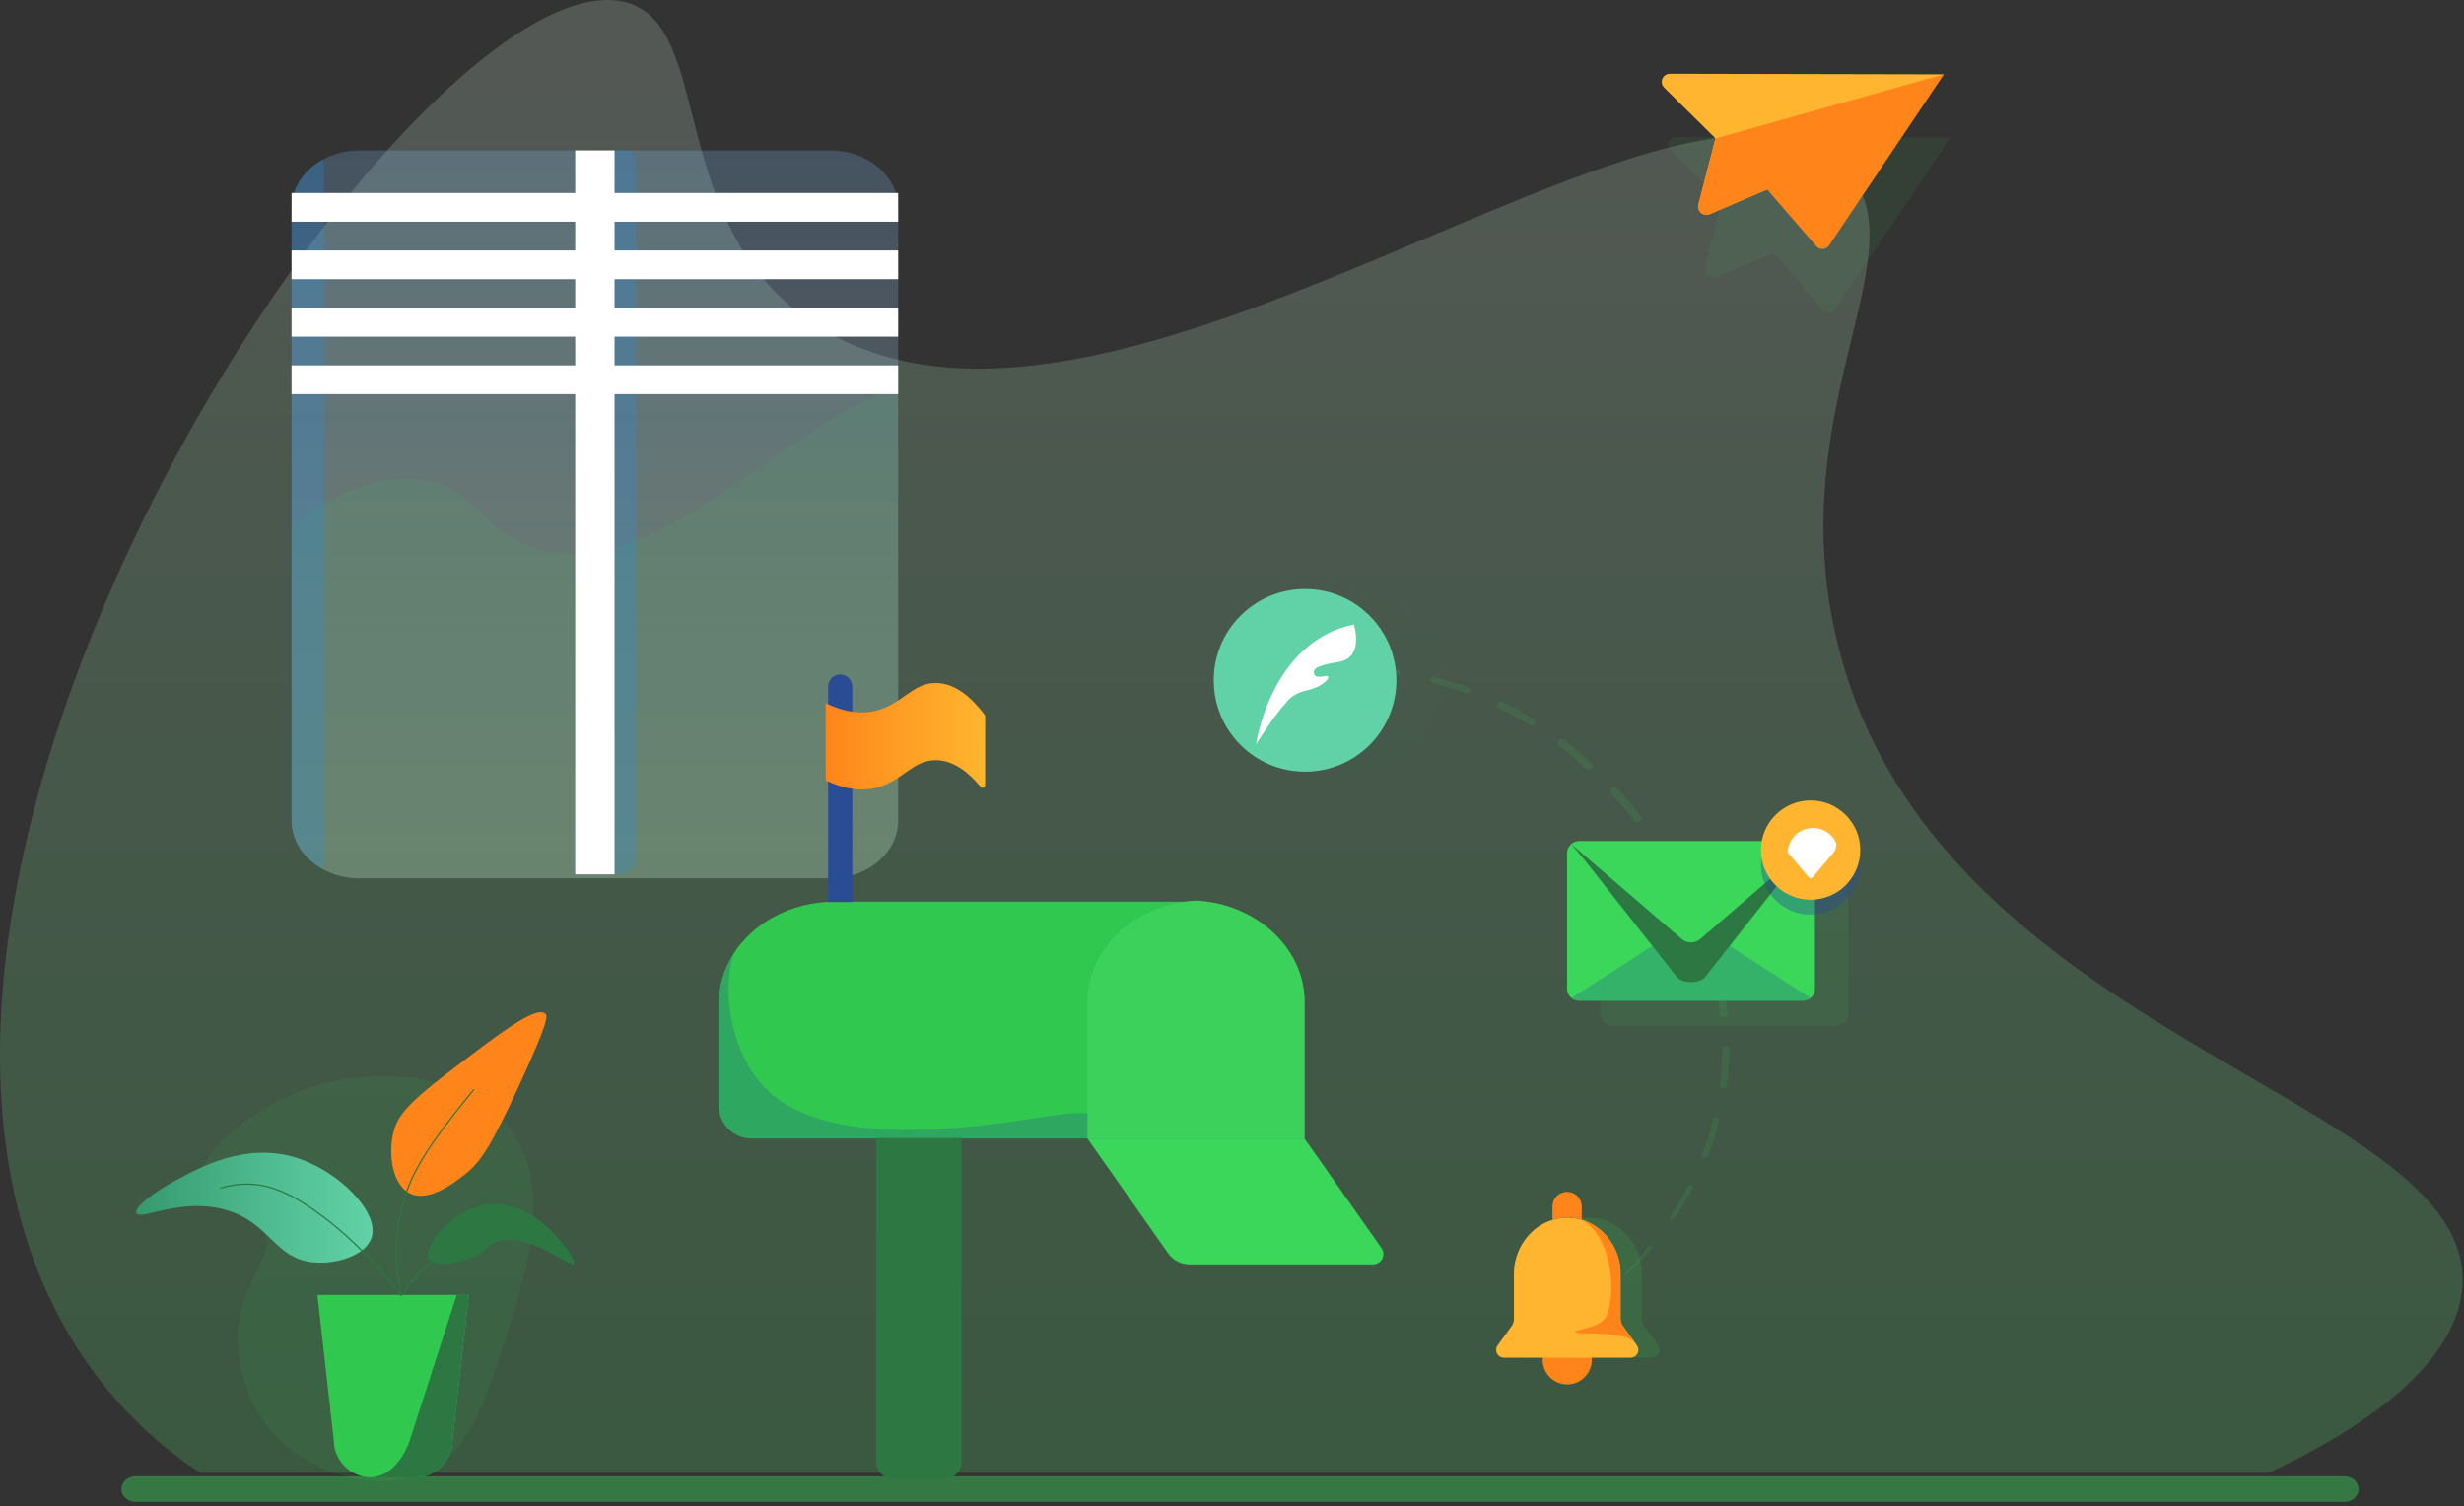 <svg xmlns="http://www.w3.org/2000/svg" width="494" height="302" fill="none" viewBox="0 0 494 302"><rect x="0" y="0" width="494" height="302" fill="#333333" stroke="none"/><path fill="url(#paint0_linear)" d="M493.672 257.871C493.212 264.867 489.137 271.679 482.017 278.19C475.428 284.209 466.23 289.948 454.88 295.269H40.078C31.671 289.71 24.329 282.69 18.4 274.54C16.234 271.559 14.258 268.444 12.484 265.214C-39.185 171.229 83.601 -8.529 124.886 0.315C143.841 4.372 132.643 45.413 163.831 65.328C222.857 103.009 335.762 2.662 369.003 32.819C386.804 48.978 357.018 80.106 368.135 127.845C387.02 208.893 496.222 219.351 493.672 257.871Z" opacity=".18"/><path fill="#3AD75A" d="M391.003 27.576L367.99 61.869C367.851 62.077 367.666 62.251 367.449 62.376C367.231 62.501 366.988 62.574 366.738 62.59C366.488 62.605 366.238 62.563 366.007 62.467C365.776 62.37 365.57 62.221 365.406 62.032L355.57 50.663L344.117 55.592C343.825 55.71 343.505 55.745 343.193 55.694C342.882 55.642 342.591 55.505 342.353 55.297C342.114 55.09 341.938 54.821 341.843 54.52C341.749 54.219 341.739 53.898 341.816 53.591L345.218 40.428L334.926 30.253C334.696 30.026 334.539 29.737 334.474 29.421C334.41 29.105 334.44 28.777 334.563 28.479C334.685 28.18 334.893 27.925 335.161 27.746C335.429 27.566 335.744 27.47 336.066 27.47L391.003 27.576Z" opacity=".07"/><path fill="url(#paint1_linear)" d="M352.682 35.425L354.289 37.981L342.868 42.895C342.574 43.021 342.251 43.062 341.936 43.014C341.62 42.966 341.324 42.83 341.082 42.622C340.839 42.414 340.66 42.143 340.564 41.838C340.468 41.533 340.459 41.208 340.538 40.899L343.94 27.746L333.645 17.571C333.415 17.344 333.257 17.054 333.193 16.737C333.128 16.421 333.16 16.092 333.283 15.794C333.406 15.495 333.615 15.24 333.884 15.061C334.153 14.882 334.469 14.787 334.792 14.788L389.725 14.905L352.682 35.425Z"/><path fill="url(#paint2_linear)" d="M343.939 27.746L389.72 14.901L354.284 37.981L342.71 42.963C342.431 43.083 342.123 43.123 341.822 43.077C341.521 43.032 341.239 42.902 341.008 42.704C340.777 42.506 340.607 42.247 340.516 41.957C340.425 41.666 340.417 41.356 340.494 41.062L343.939 27.746Z"/><path fill="url(#paint3_linear)" d="M389.73 14.905L366.718 49.197C366.579 49.406 366.393 49.579 366.176 49.703C365.959 49.828 365.716 49.901 365.467 49.917C365.217 49.932 364.967 49.889 364.736 49.792C364.505 49.695 364.3 49.546 364.137 49.357L354.298 37.985L353.59 36.884C353.472 36.697 353.394 36.488 353.359 36.269C353.325 36.051 353.336 35.828 353.391 35.614C353.446 35.4 353.544 35.199 353.679 35.024C353.815 34.849 353.984 34.704 354.177 34.597L389.73 14.905Z"/><path fill="#3AD75A" d="M472.86 298.54C472.856 298.883 472.781 299.221 472.639 299.533C472.498 299.845 472.293 300.124 472.039 300.353C471.499 300.842 470.795 301.111 470.067 301.107H27.125C25.589 301.107 24.332 299.953 24.332 298.54C24.335 298.197 24.409 297.859 24.551 297.547C24.692 297.235 24.898 296.956 25.153 296.728C25.693 296.238 26.397 295.969 27.125 295.973H470.063C471.603 295.973 472.86 297.128 472.86 298.54Z" opacity=".42"/><path fill="#3AD75A" d="M55.414 288.018C46.917 279.27 47.625 267.515 47.706 266.637C48.517 256.225 55.524 251.718 52.847 246.252C50.117 240.679 41.45 242.555 39.999 238.296C38.023 232.5 51.116 220.364 66.198 216.915C67.894 216.53 89.013 212.008 100.632 224.375C111.842 236.306 105.748 254.95 100.632 270.617C96.738 282.488 93.722 291.771 84.442 295.478C74.561 299.429 62.339 295.141 55.414 288.018Z" opacity=".08"/><path fill="url(#paint4_linear)" d="M82.232 239.287C86.01 241.086 91.083 237.107 93.097 235.542C96.231 233.092 98.284 230.231 104.324 217.078C110.01 204.687 109.812 203.688 109.327 203.246C107.472 201.56 100.238 207.091 89.854 215.025C81.669 221.284 79.654 223.787 78.844 227.165C77.817 231.481 78.663 237.588 82.232 239.287Z"/><path fill="url(#paint5_linear)" d="M27.341 243.175C28.027 244.878 36.358 239.875 45.51 242.637C54.209 245.264 54.984 252.295 62.816 253.081C66.13 253.414 69.953 252.553 72.35 250.829C73.331 250.182 74.082 249.241 74.496 248.142C76.167 243.097 67.889 234.688 59.222 232.058C49.21 228.999 40.03 234.023 34.889 236.837C33.124 237.797 31.429 238.882 29.819 240.084C28.194 241.327 27.072 242.506 27.341 243.175Z"/><path fill="#2C7742" d="M85.903 252.281C86.728 253.881 91.501 253.64 94.892 252.058C97.017 251.066 97.303 250.153 98.713 249.36C104.763 245.958 114.436 254.317 115.115 253.403C115.795 252.49 107.493 239.949 97.364 241.493C90.339 242.576 84.76 250.061 85.903 252.281Z"/><path fill="url(#paint6_linear)" d="M74.467 296.204H83.166C85.172 296.204 87.097 295.406 88.516 293.987C89.935 292.569 90.732 290.644 90.732 288.638L93.996 259.606H63.637L66.901 288.638C66.901 290.644 67.698 292.569 69.117 293.987C70.536 295.406 72.46 296.204 74.467 296.204Z"/><path fill="#2C7742" d="M73.879 296.204H83.165C85.172 296.204 87.097 295.406 88.515 293.987C89.934 292.569 90.731 290.644 90.731 288.638L93.996 259.606H91.57L82.203 288.638C80.79 292.716 78.057 296.204 73.879 296.204Z"/><path stroke="#2C7742" stroke-miterlimit="10" stroke-width=".241" d="M80.512 259.815C79.525 255.46 78.533 249.077 81.125 240.233C81.259 239.775 81.4 239.328 81.546 238.891C83.784 232.192 90.043 224.538 95 218.431"/><path stroke="#2C7742" stroke-miterlimit="10" stroke-width=".241" d="M80.517 259.815C77.972 256.37 70.664 247.59 61.459 241.599C56.502 238.37 52.994 237.457 49.829 237.4C47.91 237.37 45.998 237.642 44.164 238.208"/><path stroke="#2C7742" stroke-miterlimit="10" stroke-width=".241" d="M80.519 259.617C83.475 255.503 87.14 251.948 91.343 249.119C96.094 245.933 98.817 245.6 100.388 245.579C102.336 245.546 104.267 245.932 106.053 246.708"/><g opacity=".47"><g opacity=".47"><path fill="#3AD75A" d="M315.023 264.527C316.971 263.111 318.851 261.624 320.667 260.059C320.696 260.035 320.733 260.023 320.77 260.026C320.808 260.029 320.843 260.047 320.867 260.075C320.891 260.104 320.903 260.141 320.9 260.178C320.897 260.216 320.88 260.251 320.851 260.275C318.975 261.801 317.027 263.21 315.023 264.527Z" opacity=".47"/><path fill="#3AD75A" d="M325.891 255.145C327.543 253.424 329.121 251.628 330.625 249.757C330.684 249.682 330.771 249.634 330.866 249.623C330.961 249.613 331.056 249.64 331.131 249.7C331.206 249.759 331.254 249.846 331.264 249.941C331.275 250.036 331.247 250.132 331.188 250.206C329.627 252.047 327.982 253.809 326.252 255.492C326.204 255.532 326.143 255.553 326.08 255.55C326.017 255.547 325.958 255.521 325.913 255.477C325.869 255.432 325.843 255.373 325.84 255.31C325.837 255.248 325.858 255.186 325.898 255.138L325.891 255.145Z" opacity=".47"/><path fill="#3AD75A" d="M334.822 243.95C336.124 241.951 337.32 239.886 338.405 237.762C338.476 237.647 338.587 237.564 338.716 237.528C338.845 237.492 338.984 237.506 339.103 237.567C339.223 237.628 339.315 237.732 339.361 237.858C339.408 237.984 339.405 238.122 339.354 238.247C338.206 240.376 336.948 242.444 335.583 244.442C335.55 244.492 335.508 244.535 335.458 244.568C335.409 244.602 335.353 244.625 335.295 244.637C335.236 244.648 335.176 244.649 335.117 244.637C335.059 244.626 335.003 244.603 334.953 244.57C334.903 244.537 334.861 244.494 334.827 244.445C334.794 244.395 334.771 244.34 334.759 244.281C334.747 244.223 334.747 244.162 334.758 244.104C334.77 244.045 334.793 243.989 334.826 243.94L334.822 243.95Z" opacity=".47"/><path fill="#3AD75A" d="M341.303 231.247C342.152 229.026 342.872 226.757 343.459 224.453C343.48 224.37 343.517 224.291 343.569 224.222C343.62 224.153 343.685 224.095 343.759 224.051C343.833 224.007 343.915 223.978 344 223.965C344.085 223.953 344.172 223.957 344.255 223.979C344.339 224 344.417 224.037 344.486 224.089C344.555 224.14 344.613 224.205 344.657 224.279C344.702 224.353 344.731 224.435 344.743 224.52C344.755 224.605 344.751 224.692 344.73 224.775C344.094 227.117 343.323 229.42 342.421 231.672C342.364 231.82 342.249 231.94 342.104 232.004C341.958 232.068 341.793 232.071 341.644 232.014C341.496 231.956 341.377 231.842 341.312 231.696C341.248 231.55 341.245 231.385 341.303 231.236V231.247Z" opacity=".47"/><path fill="#3AD75A" d="M344.798 217.457C345.108 215.109 345.268 212.744 345.28 210.376C345.28 210.179 345.358 209.99 345.498 209.851C345.637 209.711 345.826 209.633 346.023 209.633C346.22 209.633 346.41 209.711 346.549 209.851C346.688 209.99 346.767 210.179 346.767 210.376C346.733 212.809 346.544 215.236 346.204 217.645C346.178 217.833 346.08 218.003 345.929 218.117C345.778 218.232 345.588 218.283 345.4 218.257C345.212 218.232 345.042 218.133 344.927 217.982C344.813 217.832 344.762 217.641 344.788 217.454L344.798 217.457Z" opacity=".47"/><path fill="#3AD75A" d="M344.848 203.278C344.548 200.929 344.101 198.602 343.51 196.31C343.483 196.208 343.478 196.102 343.492 195.998C343.507 195.894 343.542 195.794 343.595 195.703C343.649 195.613 343.72 195.533 343.804 195.47C343.888 195.407 343.983 195.361 344.085 195.335C344.187 195.308 344.293 195.302 344.397 195.317C344.501 195.332 344.601 195.367 344.692 195.42C344.783 195.474 344.862 195.544 344.925 195.628C344.988 195.712 345.034 195.808 345.06 195.91C345.665 198.271 346.108 200.669 346.388 203.09C346.4 203.288 346.336 203.483 346.209 203.636C346.082 203.788 345.902 203.887 345.705 203.911C345.508 203.935 345.309 203.882 345.149 203.765C344.989 203.647 344.88 203.473 344.844 203.278H344.848Z" opacity=".47"/><path fill="#3AD75A" d="M341.413 189.498C340.612 187.258 339.719 185.055 338.733 182.888C338.683 182.789 338.653 182.682 338.646 182.571C338.639 182.461 338.654 182.35 338.691 182.246C338.728 182.141 338.785 182.045 338.86 181.964C338.935 181.882 339.025 181.816 339.126 181.771C339.226 181.725 339.335 181.7 339.446 181.697C339.557 181.694 339.667 181.714 339.769 181.755C339.872 181.796 339.966 181.857 340.044 181.935C340.123 182.013 340.185 182.106 340.227 182.208C341.223 184.418 342.127 186.66 342.939 188.935C342.974 189.036 342.99 189.142 342.985 189.249C342.979 189.355 342.953 189.46 342.907 189.556C342.862 189.652 342.797 189.739 342.718 189.81C342.639 189.882 342.547 189.937 342.446 189.973C342.346 190.008 342.24 190.024 342.133 190.019C342.027 190.013 341.922 189.987 341.826 189.941C341.73 189.896 341.643 189.831 341.572 189.752C341.5 189.673 341.445 189.581 341.409 189.481L341.413 189.498Z" opacity=".47"/><path fill="#3AD75A" d="M335.521 176.515C334.372 174.431 333.143 172.394 331.836 170.405C331.776 170.315 331.735 170.214 331.714 170.108C331.694 170.002 331.694 169.893 331.716 169.787C331.737 169.682 331.779 169.581 331.84 169.492C331.9 169.403 331.977 169.326 332.067 169.266C332.157 169.207 332.258 169.166 332.364 169.145C332.47 169.125 332.579 169.125 332.685 169.147C332.79 169.168 332.891 169.21 332.98 169.271C333.07 169.331 333.146 169.408 333.206 169.498C334.544 171.519 335.801 173.59 336.976 175.712C337.083 175.905 337.109 176.132 337.049 176.344C336.988 176.557 336.845 176.736 336.652 176.843C336.459 176.95 336.232 176.976 336.02 176.915C335.808 176.854 335.628 176.712 335.521 176.519V176.515Z" opacity=".47"/><path fill="#3AD75A" d="M327.678 164.602C326.217 162.714 324.683 160.897 323.076 159.153C322.931 158.997 322.855 158.79 322.864 158.577C322.873 158.365 322.965 158.164 323.122 158.02C323.278 157.876 323.485 157.8 323.698 157.809C323.91 157.817 324.11 157.91 324.255 158.066C325.907 159.846 327.476 161.69 328.963 163.6C329.029 163.684 329.078 163.78 329.106 163.883C329.135 163.985 329.143 164.093 329.13 164.199C329.118 164.304 329.084 164.407 329.032 164.5C328.979 164.592 328.909 164.674 328.825 164.74C328.741 164.806 328.645 164.854 328.543 164.883C328.44 164.912 328.333 164.92 328.227 164.907C328.121 164.894 328.018 164.861 327.926 164.808C327.833 164.756 327.751 164.686 327.685 164.602H327.678Z" opacity=".47"/><path fill="#3AD75A" d="M318.031 154.104C316.282 152.492 314.465 150.958 312.579 149.502C312.427 149.379 312.329 149.202 312.306 149.008C312.283 148.814 312.336 148.619 312.455 148.464C312.573 148.308 312.747 148.205 312.94 148.177C313.133 148.148 313.33 148.195 313.489 148.309C315.422 149.77 317.288 151.317 319.086 152.95C319.24 153.091 319.331 153.287 319.34 153.495C319.349 153.703 319.275 153.907 319.134 154.06C318.993 154.214 318.797 154.305 318.589 154.314C318.381 154.323 318.177 154.249 318.024 154.108L318.031 154.104Z" opacity=".47"/><path fill="#3AD75A" d="M306.729 145.423C304.716 144.158 302.646 142.99 300.519 141.918C300.36 141.836 300.239 141.695 300.183 141.524C300.127 141.354 300.14 141.169 300.219 141.008C300.299 140.847 300.438 140.724 300.607 140.665C300.777 140.606 300.963 140.616 301.125 140.693C303.307 141.752 305.434 142.922 307.497 144.198C307.578 144.248 307.648 144.313 307.703 144.39C307.758 144.467 307.798 144.554 307.819 144.646C307.841 144.738 307.845 144.833 307.829 144.926C307.814 145.02 307.781 145.109 307.731 145.19C307.681 145.27 307.616 145.34 307.539 145.395C307.463 145.45 307.376 145.49 307.284 145.512C307.192 145.533 307.096 145.537 307.003 145.522C306.91 145.506 306.82 145.473 306.74 145.423H306.729Z" opacity=".47"/><path fill="#3AD75A" d="M293.992 139.043C291.767 138.197 289.499 137.468 287.198 136.859C287.049 136.82 286.921 136.724 286.842 136.591C286.764 136.459 286.742 136.3 286.78 136.151C286.819 136.002 286.915 135.874 287.048 135.795C287.18 135.717 287.339 135.695 287.488 135.733C289.839 136.319 292.158 137.029 294.435 137.857C294.512 137.886 294.584 137.929 294.645 137.985C294.706 138.041 294.756 138.109 294.791 138.184C294.826 138.259 294.846 138.34 294.849 138.423C294.853 138.506 294.84 138.588 294.812 138.666C294.783 138.744 294.74 138.816 294.684 138.877C294.628 138.938 294.56 138.987 294.485 139.022C294.41 139.057 294.329 139.077 294.246 139.081C294.163 139.084 294.081 139.072 294.003 139.043H293.992Z" opacity=".47"/><path fill="#3AD75A" d="M280.212 135.383C277.855 135.012 275.481 134.762 273.099 134.636C272.988 134.622 272.885 134.567 272.813 134.481C272.74 134.395 272.703 134.285 272.707 134.173C272.712 134.061 272.759 133.955 272.839 133.876C272.919 133.797 273.026 133.751 273.138 133.747C275.554 133.828 277.965 134.034 280.361 134.363C280.427 134.372 280.492 134.395 280.55 134.429C280.609 134.463 280.66 134.508 280.7 134.562C280.741 134.616 280.771 134.678 280.788 134.743C280.805 134.808 280.809 134.877 280.8 134.944C280.79 135.011 280.768 135.075 280.734 135.133C280.699 135.192 280.654 135.243 280.6 135.283C280.546 135.324 280.485 135.354 280.419 135.371C280.354 135.388 280.286 135.392 280.219 135.383H280.212Z" opacity=".47"/><path fill="#3AD75A" d="M265.93 134.593C263.542 134.692 261.16 134.903 258.786 135.227C258.722 135.228 258.661 135.206 258.612 135.165C258.564 135.124 258.532 135.067 258.522 135.004C258.513 134.941 258.527 134.877 258.561 134.824C258.595 134.771 258.647 134.731 258.708 134.713C261.085 134.326 263.479 134.049 265.891 133.881C265.938 133.878 265.985 133.884 266.029 133.899C266.073 133.914 266.114 133.937 266.149 133.968C266.184 133.998 266.213 134.035 266.234 134.077C266.255 134.119 266.267 134.164 266.27 134.211C266.273 134.257 266.267 134.304 266.253 134.348C266.238 134.392 266.215 134.433 266.184 134.468C266.153 134.503 266.116 134.532 266.075 134.553C266.033 134.574 265.987 134.586 265.941 134.59L265.93 134.593Z" opacity=".47"/><path fill="#3AD75A" d="M251.715 136.498C249.378 137.025 247.052 137.631 244.758 138.328C244.747 138.331 244.736 138.33 244.726 138.325C244.716 138.32 244.708 138.311 244.705 138.3C244.702 138.289 244.703 138.277 244.708 138.267C244.713 138.257 244.722 138.25 244.733 138.247C247.006 137.468 249.308 136.767 251.644 136.183C251.666 136.175 251.688 136.173 251.711 136.175C251.733 136.177 251.755 136.183 251.775 136.194C251.794 136.205 251.812 136.22 251.825 136.238C251.839 136.255 251.849 136.276 251.854 136.298C251.86 136.32 251.861 136.343 251.857 136.365C251.853 136.387 251.845 136.408 251.832 136.427C251.82 136.446 251.804 136.462 251.785 136.474C251.766 136.486 251.744 136.494 251.722 136.498H251.715Z" opacity=".47"/></g></g><path fill="url(#paint7_linear)" d="M180.072 41.706V164.535C180.072 170.89 173.968 176.091 166.509 176.091H72.028C69.464 176.105 66.938 175.47 64.685 174.246C60.95 172.182 58.465 168.581 58.465 164.542V41.706C58.465 37.652 60.943 34.066 64.685 32.002C66.938 30.775 69.464 30.138 72.028 30.15H166.509C173.968 30.15 180.072 35.351 180.072 41.706Z" opacity=".22"/><path fill="#3AD75A" d="M180.068 77.896V164.535C180.068 170.89 173.964 176.091 166.505 176.091H72.024C64.565 176.091 58.461 170.89 58.461 164.535V105.583C65.397 99.96 74.057 95.315 83.272 96.059C96.018 97.096 96.216 107.388 108.866 110.281C133.603 115.945 159.749 82.761 180.068 77.896Z" opacity=".08"/><path fill="url(#paint8_linear)" d="M64.979 33.219V173.021C64.978 173.445 64.876 173.863 64.681 174.239C60.946 172.175 58.461 168.574 58.461 164.535V41.706C58.461 37.652 60.939 34.066 64.681 32.002C64.876 32.378 64.978 32.796 64.979 33.219Z" opacity=".22"/><path fill="url(#paint9_linear)" d="M127.491 32.43V172.228C127.491 173.917 125.877 175.297 123.89 175.297H123.207V30.15H126.301C126.662 30.413 126.957 30.755 127.164 31.151C127.37 31.546 127.482 31.984 127.491 32.43Z" opacity=".22"/><path fill="#fff" d="M180.064 73.251H58.457V79.012H180.064V73.251Z"/><path fill="#fff" d="M180.064 61.731H58.457V67.491H180.064V61.731Z"/><path fill="#fff" d="M180.064 50.21H58.457V55.97H180.064V50.21Z"/><path fill="#fff" d="M180.064 38.69H58.457V44.45H180.064V38.69Z"/><path fill="#fff" d="M123.209 30.15H115.324V175.297H123.209V30.15Z"/><path fill="url(#paint10_linear)" d="M144.105 201.097V221.688C144.105 223.429 144.797 225.098 146.028 226.329C147.259 227.56 148.929 228.252 150.669 228.252H261.528V200.835C261.528 190.773 253.063 182.35 242.055 180.778H167.306C158.625 180.778 151.02 185.027 147.044 191.237C145.138 194.173 144.118 197.596 144.105 201.097Z"/><path fill="url(#paint11_linear)" d="M218.016 200.835V228.255H261.528V200.835C261.528 190.773 253.062 182.35 242.055 180.778C241.305 180.665 240.54 180.59 239.768 180.552C238.994 180.592 238.23 180.667 237.477 180.778C226.477 182.347 218.016 190.773 218.016 200.835Z"/><path fill="#3AD75A" d="M238.515 253.488H275.293C275.671 253.487 276.041 253.383 276.364 253.186C276.686 252.99 276.949 252.708 277.123 252.373C277.297 252.038 277.376 251.661 277.351 251.284C277.326 250.907 277.198 250.544 276.982 250.234L261.528 228.255H218.016L234.171 251.233C234.661 251.93 235.311 252.498 236.067 252.891C236.824 253.283 237.663 253.488 238.515 253.488Z"/><path fill="#2A4C95" d="M144.105 201.097V221.688C144.105 223.429 144.797 225.098 146.028 226.329C147.259 227.56 148.929 228.252 150.669 228.252H218.016V223.2C214.982 222.917 210.974 223.678 207.072 224.262C193.994 226.167 166.357 230.189 154.132 218.831C147.094 212.292 144.438 199.953 147.051 191.251C145.145 194.182 144.123 197.6 144.105 201.097Z" opacity=".26"/><path fill="#2A4C95" d="M166.023 137.652V180.845H170.874V137.652C170.874 137.009 170.618 136.392 170.164 135.937C169.709 135.482 169.092 135.227 168.449 135.227C167.805 135.227 167.189 135.482 166.734 135.937C166.279 136.392 166.023 137.009 166.023 137.652Z"/><path fill="url(#paint12_linear)" d="M165.531 140.966V156.438C169.78 158.484 173.016 158.533 175.363 158.02C180.808 156.827 182.904 152.302 187.755 152.408C191.423 152.486 194.443 155.138 196.606 157.751C196.673 157.832 196.763 157.891 196.865 157.918C196.967 157.946 197.074 157.941 197.173 157.905C197.272 157.869 197.358 157.803 197.418 157.717C197.478 157.63 197.509 157.527 197.509 157.422V143.614C197.511 143.503 197.476 143.395 197.409 143.306C195.228 140.413 191.908 137.032 187.762 136.933C182.897 136.831 180.798 141.352 175.37 142.545C173.012 143.09 169.794 143.026 165.531 140.966Z"/><path fill="url(#paint13_linear)" d="M175.636 228.146H192.782V293.187C192.782 294.032 192.447 294.843 191.849 295.44C191.252 296.038 190.441 296.374 189.596 296.374H178.815C177.97 296.374 177.16 296.038 176.562 295.44C175.965 294.843 175.629 294.032 175.629 293.187V228.146H175.636Z"/><path fill="#3AD75A" d="M370.533 176.073V203.21C370.534 203.853 370.28 204.47 369.827 204.925C369.373 205.38 368.758 205.637 368.115 205.639H323.265C322.621 205.638 322.004 205.382 321.548 204.927C321.093 204.471 320.837 203.854 320.836 203.21V176.073C320.835 175.754 320.898 175.438 321.02 175.143C321.142 174.849 321.321 174.581 321.546 174.356C321.772 174.13 322.04 173.952 322.335 173.83C322.63 173.709 322.946 173.647 323.265 173.648H368.115C368.433 173.647 368.748 173.709 369.042 173.831C369.336 173.953 369.603 174.131 369.827 174.356C370.052 174.581 370.23 174.848 370.351 175.142C370.472 175.436 370.534 175.751 370.533 176.069V176.073Z" opacity=".1"/><path fill="#98CFF4" d="M353.27 207.356C353.27 207.392 353.27 207.424 353.252 207.452C353.249 207.439 353.249 207.426 353.252 207.413L353.27 207.356Z"/><path fill="#3AD75A" d="M363.869 171.081V198.218C363.87 198.861 363.616 199.478 363.162 199.933C362.709 200.388 362.094 200.645 361.451 200.647H316.601C315.957 200.646 315.34 200.39 314.884 199.935C314.429 199.479 314.173 198.862 314.172 198.218V171.081C314.171 170.762 314.234 170.446 314.356 170.151C314.478 169.857 314.657 169.589 314.882 169.364C315.108 169.138 315.376 168.96 315.671 168.838C315.966 168.717 316.282 168.655 316.601 168.656H361.451C361.769 168.655 362.084 168.718 362.378 168.839C362.672 168.961 362.938 169.139 363.163 169.364C363.388 169.589 363.566 169.856 363.687 170.15C363.808 170.444 363.87 170.759 363.869 171.077V171.081Z"/><path fill="#2A4C95" d="M363.006 200.091C362.573 200.455 362.025 200.655 361.459 200.654H316.609C316.041 200.655 315.49 200.456 315.055 200.091L339.027 184.651L363.006 200.091Z" opacity=".26"/><path fill="#3AD75A" d="M362.992 169.215L340.769 188.365C340.284 188.784 339.664 189.014 339.023 189.014C338.383 189.014 337.763 188.784 337.278 188.365L337.097 188.209L315.055 169.233C315.492 168.87 316.041 168.672 316.609 168.673H361.463C362.02 168.671 362.561 168.862 362.992 169.215Z"/><path fill="#2C7742" d="M362.997 169.215L360.544 172.161L341.896 195.843C340.717 197.259 337.35 197.259 336.168 195.843L317.687 172.408L317.333 171.998L315.031 169.243L337.092 188.217C337.511 188.578 338.024 188.814 338.571 188.898C339.118 188.982 339.678 188.91 340.186 188.691C340.464 188.574 340.722 188.414 340.951 188.217L362.997 169.215Z"/><path fill="#3AD75A" d="M331.169 272.196H305.777C305.489 272.196 305.207 272.116 304.961 271.966C304.716 271.815 304.517 271.599 304.387 271.343C304.257 271.086 304.201 270.798 304.224 270.511C304.247 270.225 304.35 269.95 304.52 269.718L306.556 266.914L307.331 265.851C307.435 265.706 307.524 265.551 307.596 265.388C307.706 265.124 307.769 264.844 307.784 264.559V255.396C307.775 252.439 308.899 249.589 310.924 247.434C312.185 246.096 313.771 245.106 315.527 244.563C316.364 244.309 317.23 244.165 318.105 244.134C318.228 244.134 318.356 244.134 318.48 244.134C318.604 244.134 318.731 244.134 318.855 244.134C319.712 244.162 320.562 244.302 321.383 244.552H321.443C321.525 244.573 321.605 244.599 321.684 244.63L321.871 244.694C321.925 244.694 321.978 244.729 322.031 244.754C322.834 245.056 323.596 245.457 324.3 245.947C325.813 247.009 327.045 248.422 327.892 250.065C328.739 251.707 329.176 253.531 329.165 255.379V264.425C329.164 264.934 329.325 265.43 329.625 265.841L331.813 268.85L332.443 269.714C332.613 269.948 332.714 270.224 332.736 270.512C332.757 270.8 332.699 271.089 332.567 271.346C332.435 271.603 332.235 271.818 331.988 271.968C331.741 272.118 331.458 272.197 331.169 272.196Z" opacity=".13"/><path fill="#FF851A" d="M314.21 277.553C316.931 277.553 319.138 275.346 319.138 272.624C319.138 269.902 316.931 267.696 314.21 267.696C311.488 267.696 309.281 269.902 309.281 272.624C309.281 275.346 311.488 277.553 314.21 277.553Z"/><path fill="url(#paint14_linear)" d="M326.903 272.196H301.511C301.223 272.196 300.941 272.116 300.696 271.966C300.45 271.815 300.252 271.599 300.122 271.343C299.991 271.086 299.935 270.798 299.958 270.511C299.982 270.225 300.084 269.95 300.254 269.718L302.29 266.914L303.065 265.851C303.169 265.706 303.258 265.551 303.331 265.388C303.44 265.124 303.504 264.844 303.518 264.559V255.396C303.509 252.439 304.633 249.589 306.659 247.434C307.919 246.096 309.505 245.106 311.261 244.563C312.098 244.309 312.965 244.165 313.839 244.134C313.963 244.134 314.09 244.134 314.214 244.134C314.338 244.134 314.466 244.134 314.589 244.134C315.447 244.162 316.297 244.302 317.117 244.552H317.177C317.259 244.573 317.34 244.599 317.418 244.63L317.606 244.694C317.659 244.694 317.712 244.729 317.765 244.754C318.568 245.056 319.331 245.457 320.035 245.947C321.547 247.009 322.779 248.422 323.626 250.065C324.474 251.707 324.91 253.531 324.899 255.379V264.425C324.898 264.934 325.059 265.43 325.359 265.841L327.547 268.85L328.178 269.714C328.347 269.948 328.448 270.224 328.47 270.512C328.492 270.8 328.434 271.089 328.302 271.346C328.17 271.603 327.969 271.818 327.722 271.968C327.476 272.118 327.192 272.197 326.903 272.196Z"/><path fill="#FF851A" d="M317.111 242.003V244.538C315.201 243.962 313.162 243.962 311.252 244.538V241.989C311.238 241.596 311.304 241.203 311.445 240.836C311.586 240.469 311.8 240.133 312.073 239.85C312.346 239.567 312.674 239.342 313.036 239.188C313.398 239.035 313.788 238.956 314.181 238.956C314.575 238.956 314.965 239.035 315.327 239.188C315.689 239.342 316.017 239.567 316.29 239.85C316.563 240.133 316.777 240.469 316.918 240.836C317.059 241.203 317.125 241.596 317.111 241.989V242.003Z"/><path fill="#FF851A" d="M327.536 268.85C327.03 268.645 326.414 268.163 325.33 267.933C320.526 266.903 315.991 267.629 315.821 267.052C315.668 266.538 319.715 266.475 321.606 264.506C323.854 262.148 324.201 248.482 317.106 244.542H317.166C317.315 244.588 317.453 244.63 317.594 244.683C317.647 244.683 317.701 244.719 317.754 244.743C318.557 245.045 319.319 245.446 320.023 245.936C321.535 246.999 322.768 248.412 323.615 250.054C324.462 251.697 324.899 253.52 324.888 255.368V264.414C324.887 264.923 325.048 265.419 325.348 265.83L327.536 268.85Z"/><path fill="#2A4C95" d="M363.003 183.373C368.499 183.373 372.955 178.917 372.955 173.421C372.955 167.925 368.499 163.469 363.003 163.469C357.507 163.469 353.051 167.925 353.051 173.421C353.051 178.917 357.507 183.373 363.003 183.373Z" opacity=".39"/><path fill="url(#paint15_linear)" d="M363.007 180.385C368.505 180.385 372.962 175.928 372.962 170.429C372.962 164.931 368.505 160.474 363.007 160.474C357.508 160.474 353.051 164.931 353.051 170.429C353.051 175.928 357.508 180.385 363.007 180.385Z"/><path fill="#fff" d="M368.163 169.077C368.2 169.735 368.004 170.386 367.61 170.914L367.387 171.18L363.394 175.91C363.348 175.964 363.291 176.007 363.227 176.037C363.162 176.066 363.093 176.081 363.022 176.081C362.951 176.081 362.881 176.066 362.817 176.037C362.753 176.007 362.696 175.964 362.65 175.91L358.727 171.265L358.674 171.212L358.395 170.883C358.443 169.73 358.881 168.627 359.637 167.756C360.394 166.884 361.424 166.295 362.559 166.085C363.694 165.876 364.866 166.057 365.884 166.601C366.902 167.144 367.705 168.017 368.163 169.077Z"/><g opacity=".09"><path fill="#3AD75A" d="M270.135 154.239C280.248 154.239 288.447 146.041 288.447 135.928C288.447 125.815 280.248 117.617 270.135 117.617C260.022 117.617 251.824 125.815 251.824 135.928C251.824 146.041 260.022 154.239 270.135 154.239Z" opacity=".09"/></g><path fill="url(#paint16_linear)" d="M261.647 154.71C271.76 154.71 279.958 146.512 279.958 136.399C279.958 126.286 271.76 118.087 261.647 118.087C251.534 118.087 243.336 126.286 243.336 136.399C243.336 146.512 251.534 154.71 261.647 154.71Z"/><path fill="#fff" d="M251.816 149.243C251.816 149.243 254.698 128.673 271.423 125.214C271.423 125.214 273.643 131.86 268.347 132.709C263.638 133.467 263.156 134.175 263.493 135.255C263.673 135.832 265.019 135.74 265.89 135.492C265.955 135.483 266.022 135.493 266.082 135.52C266.143 135.547 266.194 135.591 266.231 135.646C266.268 135.701 266.288 135.765 266.291 135.831C266.293 135.897 266.277 135.963 266.244 136.02C265.723 136.7 264.877 137.79 261.319 138.59C260.087 138.908 258.977 139.586 258.133 140.537C256.83 141.936 254.794 144.506 251.816 149.243Z"/><defs><linearGradient id="paint0_linear" x1="246.858" x2="246.858" y1="-39.197" y2="424.845" gradientUnits="userSpaceOnUse"><stop stop-color="#fff"/><stop offset=".42" stop-color="#9AFFAF"/><stop offset="1" stop-color="#21FB4E"/></linearGradient><linearGradient id="paint1_linear" x1="242.134" x2="297.184" y1="139.571" y2="81.119" gradientUnits="userSpaceOnUse"><stop stop-color="#FF851A"/><stop offset=".4" stop-color="#FF9A23"/><stop offset="1" stop-color="#FFB52F"/></linearGradient><linearGradient id="paint2_linear" x1="136898" x2="144006" y1="23899.5" y2="18076.1" gradientUnits="userSpaceOnUse"><stop stop-color="#FF851A"/><stop offset=".4" stop-color="#FF9A23"/><stop offset="1" stop-color="#FFB52F"/></linearGradient><linearGradient id="paint3_linear" x1="92616.6" x2="98225.4" y1="40780.3" y2="34951.5" gradientUnits="userSpaceOnUse"><stop stop-color="#FF851A"/><stop offset=".4" stop-color="#FF9A23"/><stop offset="1" stop-color="#FFB52F"/></linearGradient><linearGradient id="paint4_linear" x1="380135" x2="383694" y1="44180.8" y2="38746.2" gradientUnits="userSpaceOnUse"><stop stop-color="#FF851A"/><stop offset=".4" stop-color="#FF9A23"/><stop offset="1" stop-color="#FFB52F"/></linearGradient><linearGradient id="paint5_linear" x1="74.712" x2="27.302" y1="242.127" y2="242.127" gradientUnits="userSpaceOnUse"><stop stop-color="#61D2A7"/><stop offset=".48" stop-color="#4EB98E"/><stop offset="1" stop-color="#36996E"/></linearGradient><linearGradient id="paint6_linear" x1="26024.5" x2="36093.4" y1="39437.3" y2="39437.3" gradientUnits="userSpaceOnUse"><stop stop-color="#31C850"/><stop offset="1" stop-color="#219639"/></linearGradient><linearGradient id="paint7_linear" x1="119.268" x2="119.268" y1="170.302" y2="-132.47" gradientUnits="userSpaceOnUse"><stop stop-color="#fff"/><stop offset=".16" stop-color="#D4EAFE"/><stop offset=".46" stop-color="#85C4FD"/><stop offset=".71" stop-color="#4CA9FC"/><stop offset=".9" stop-color="#2897FB"/><stop offset="1" stop-color="#1B91FB"/></linearGradient><linearGradient id="paint8_linear" x1="4115.44" x2="4115.44" y1="137867" y2="19315.1" gradientUnits="userSpaceOnUse"><stop stop-color="#fff"/><stop offset=".16" stop-color="#D4EAFE"/><stop offset=".46" stop-color="#85C4FD"/><stop offset=".71" stop-color="#4CA9FC"/><stop offset=".9" stop-color="#2897FB"/><stop offset="1" stop-color="#1B91FB"/></linearGradient><linearGradient id="paint9_linear" x1="3559.62" x2="3559.62" y1="143431" y2="83925.4" gradientUnits="userSpaceOnUse"><stop stop-color="#fff"/><stop offset=".16" stop-color="#D4EAFE"/><stop offset=".46" stop-color="#85C4FD"/><stop offset=".71" stop-color="#4CA9FC"/><stop offset=".9" stop-color="#2897FB"/><stop offset="1" stop-color="#1B91FB"/></linearGradient><linearGradient id="paint10_linear" x1="100554" x2="139499" y1="51001.5" y2="51001.5" gradientUnits="userSpaceOnUse"><stop stop-color="#31C850"/><stop offset="1" stop-color="#219639"/></linearGradient><linearGradient id="paint11_linear" x1="-431168" x2="-440219" y1="54239.1" y2="51332" gradientUnits="userSpaceOnUse"><stop stop-color="#3CD15B"/><stop offset="1" stop-color="#2C7742"/></linearGradient><linearGradient id="paint12_linear" x1="197.519" x2="165.531" y1="147.622" y2="147.622" gradientUnits="userSpaceOnUse"><stop stop-color="#FFB52F"/><stop offset=".6" stop-color="#FF9A23"/><stop offset="1" stop-color="#FF851A"/></linearGradient><linearGradient id="paint13_linear" x1="-173153" x2="-173153" y1="93557.9" y2="75703.3" gradientUnits="userSpaceOnUse"><stop stop-color="#31C850"/><stop offset="1" stop-color="#2C7742"/></linearGradient><linearGradient id="paint14_linear" x1="39619.8" x2="37819.5" y1="34535.1" y2="34535.1" gradientUnits="userSpaceOnUse"><stop stop-color="#FF851A"/><stop offset=".4" stop-color="#FF9A23"/><stop offset="1" stop-color="#FFB52F"/></linearGradient><linearGradient id="paint15_linear" x1="29701.4" x2="29701.4" y1="20540.3" y2="17919.5" gradientUnits="userSpaceOnUse"><stop stop-color="#FF851A"/><stop offset=".4" stop-color="#FF9A23"/><stop offset="1" stop-color="#FFB52F"/></linearGradient><linearGradient id="paint16_linear" x1="41842.6" x2="45630.8" y1="32294.5" y2="32294.5" gradientUnits="userSpaceOnUse"><stop stop-color="#61D2A7"/><stop offset=".48" stop-color="#4EB98E"/><stop offset="1" stop-color="#36996E"/></linearGradient></defs></svg>
